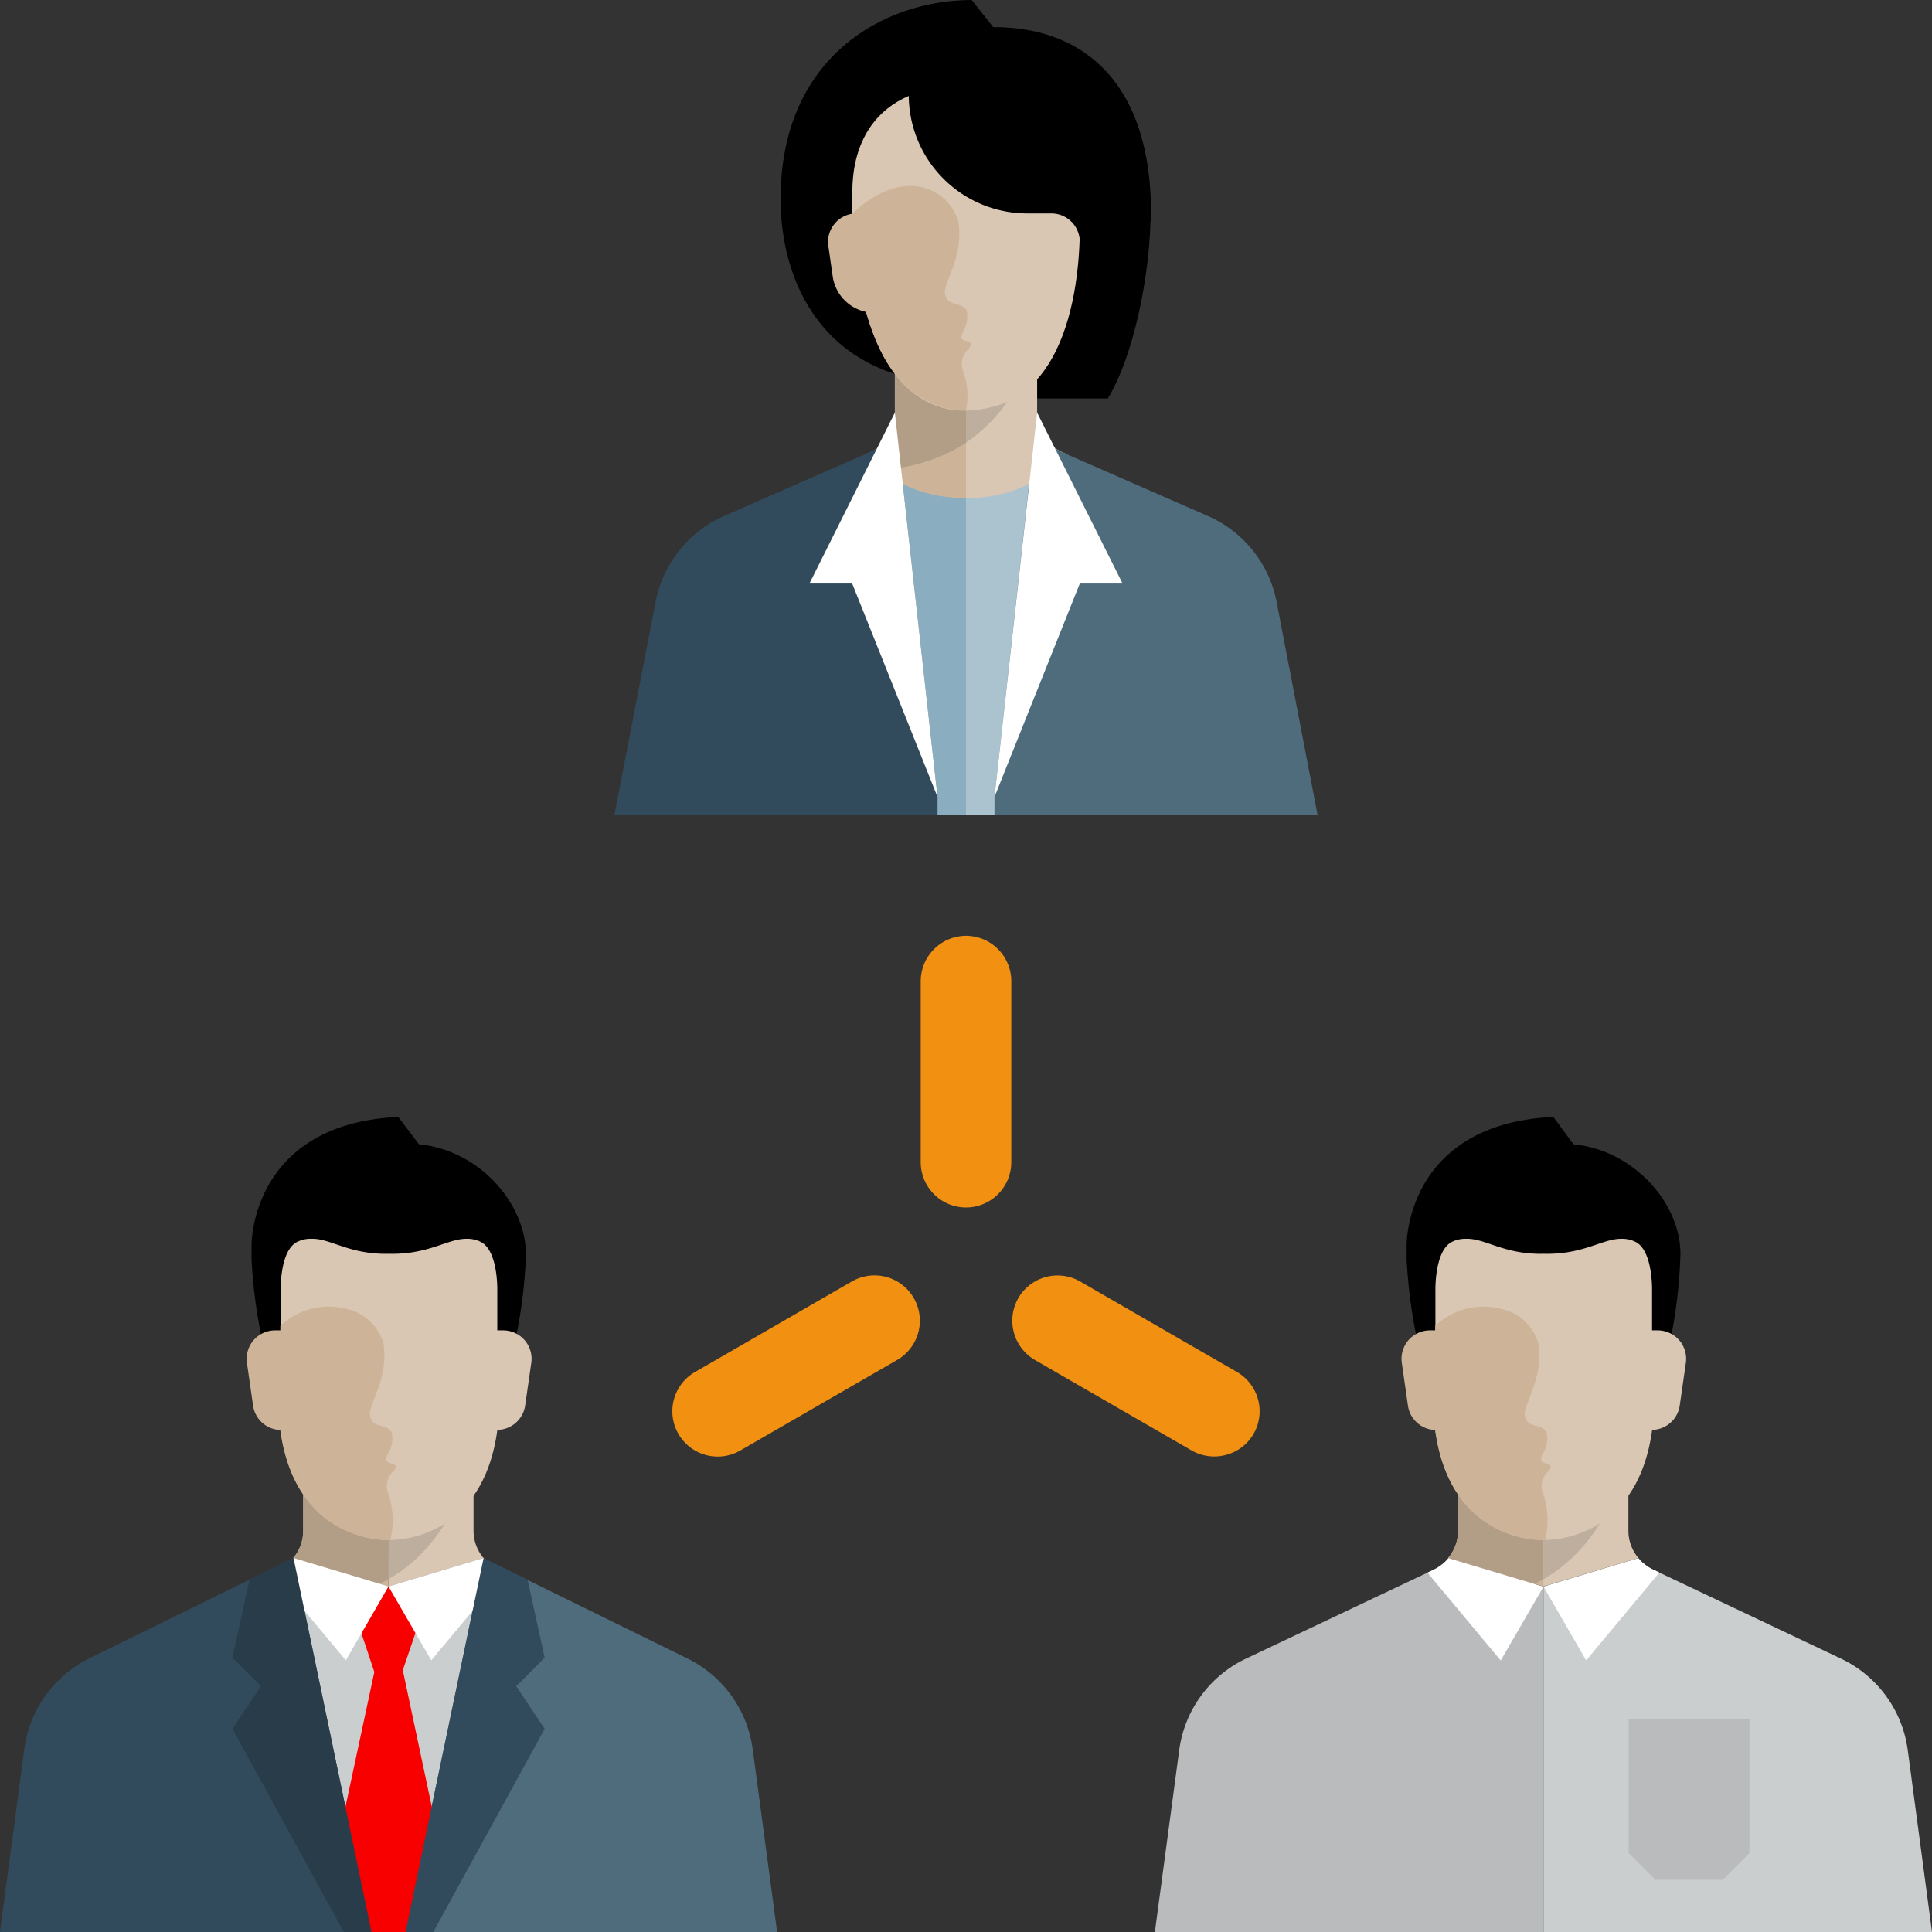<svg xmlns="http://www.w3.org/2000/svg" viewBox="0 0 192 192"><rect x="0" y="0" width="192" height="192" fill="#333333" stroke="none"/><defs><style>.cls-1{fill:#f29111;}.cls-2{fill:#aac3cf;}.cls-3{fill:#8aadbf;}.cls-4{fill:#cdb498;}.cls-5{fill:#dac7b3;}.cls-6{fill:#bdae9d;}.cls-7{fill:#b29d86;}.cls-8{fill:#324b5c;}.cls-9{fill:#fff;}.cls-10{fill:#4f6c7d;}.cls-11{fill:#b9bbbd;}.cls-12{fill:#cbcece;}.cls-13{fill:#f80000;}.cls-14{fill:#283c4a;}</style></defs><title>Asset 1</title><g id="Layer_2" data-name="Layer 2"><g id="Icons"><path class="cls-1" d="M100.5,115.5A4.51,4.51,0,0,1,96,120h0a4.51,4.51,0,0,1-4.5-4.5v-18A4.52,4.52,0,0,1,96,93h0a4.51,4.51,0,0,1,4.5,4.5Z"/><path class="cls-1" d="M122.93,136.35a4.51,4.51,0,0,1,1.65,6.15h0a4.53,4.53,0,0,1-6.15,1.65l-15.59-9A4.52,4.52,0,0,1,101.2,129h0a4.51,4.51,0,0,1,6.14-1.65Z"/><path class="cls-1" d="M84.66,127.35a4.5,4.5,0,0,1,4.5,7.8l-15.59,9a4.5,4.5,0,0,1-4.5-7.8Z"/><polygon class="cls-2" points="112.72 81 103.07 41.02 96 41.02 96 81 112.72 81"/><polygon class="cls-3" points="96 81 96 41.02 88.93 41.02 79.28 81 96 81"/><path d="M114.39,21.21C114.39,8.54,108,2.69,98.7,2.69L96.57,0c-8.66,0-19,5.6-19,19.8,0,7.75,3.88,18.36,18.39,18.38V39.6h14.14c2.63-4.39,4.09-12.13,4.23-17.52C114.38,21.79,114.39,21.5,114.39,21.21Z"/><path class="cls-4" d="M96,49.5V32.05H88.93v9A4.24,4.24,0,0,1,86.39,45l-.26.12C86.43,45.52,89.26,49.5,96,49.5Z"/><path class="cls-5" d="M105.87,45.07l-.26-.12a4.24,4.24,0,0,1-2.54-3.88v-9H96V49.5C102.74,49.5,105.57,45.52,105.87,45.07Z"/><path class="cls-6" d="M103.07,33.94V32.05H96V44C98.81,42.07,101.39,39,103.07,33.94Z"/><path class="cls-7" d="M88.93,32.05v9A4.26,4.26,0,0,1,86.39,45l-.26.11a8.64,8.64,0,0,0,1.43,1.56,17.18,17.18,0,0,0,7.6-2.15L96,44V32.05Z"/><path class="cls-5" d="M107.25,20.36S107,8.49,96.12,8.49s-11.35,8.13-11.41,10.2c0,0-.76,16.48,7,21h0c4,2.37,8.4.28,8.93,0C108.44,35.29,107.25,20.36,107.25,20.36Z"/><path class="cls-4" d="M95.69,33a2.84,2.84,0,0,0,.37-2.15c-.67-1-1.91-.24-2.16-1.73-.1-.56.85-2.33,1.18-3.81a8.61,8.61,0,0,0,.19-3.18,4.88,4.88,0,0,0-3.73-3.54c-2.92-.61-5.65,1.46-6.83,2.65v0a2.83,2.83,0,0,0-2.39,3.2l.43,3A4.22,4.22,0,0,0,86.08,31c1,3.57,2.73,7,5.66,8.64h0A8.14,8.14,0,0,0,96,40.77a6.93,6.93,0,0,0-.13-3.39c0-.13-.07-.25-.11-.38a2,2,0,0,1,.57-2.38C97,33.44,95,34.41,95.69,33Z"/><path d="M107.31,14.14V7.07h-17V9.43a11.78,11.78,0,0,0,11.79,11.78h2.36A2.83,2.83,0,0,1,107.31,24v7.07H113v-17Z"/><path class="cls-8" d="M93.17,81V79.2L89.71,48.06a11.16,11.16,0,0,1-2.2-1.48V44.22a4.27,4.27,0,0,1-1.12.74l-.26.11L72,51.26a11.76,11.76,0,0,0-6.85,8.57L61.06,81Z"/><polygon class="cls-9" points="80.44 57.99 84.69 57.99 93.17 79.2 88.93 41.01 80.44 57.99"/><path class="cls-10" d="M130.94,81l-4.07-21.17A11.76,11.76,0,0,0,120,51.26l-14.15-6.19-.26-.11a4.27,4.27,0,0,1-1.12-.74v2.36a11.16,11.16,0,0,1-2.2,1.48L98.83,79.2V81Z"/><polygon class="cls-9" points="111.56 57.99 107.31 57.99 98.83 79.2 103.07 41.01 111.56 57.99"/><path class="cls-11" d="M153.39,192V157.67h-9.9v-2.35a3.92,3.92,0,0,1-1,.67l-6,2.84-12.66,6a11.79,11.79,0,0,0-6.64,9.09L114.77,192Z"/><path class="cls-12" d="M192,192l-2.41-18.08a11.79,11.79,0,0,0-6.64-9.09l-12.66-6-6-2.84a3.7,3.7,0,0,1-1-.67v2.35h-9.9V192Z"/><path class="cls-5" d="M162.83,154.84a4.2,4.2,0,0,1-1-2.68v-7.22h-8.48v12.73l9.44-2.83Z"/><path class="cls-4" d="M143.94,154.84l9.45,2.83V144.94H144.9v7.22a4.2,4.2,0,0,1-1,2.68Z"/><path class="cls-7" d="M144.9,152.16a4.22,4.22,0,0,1-2.43,3.83h0a11.21,11.21,0,0,0,5.33,2.87,16.4,16.4,0,0,0,5.6-1.93v-12H144.9Z"/><path class="cls-6" d="M161.31,146.4l.43-1.46h-8.35v12h0c.28-.16.56-.34.84-.52C157.05,154.53,159.63,151.43,161.31,146.4Z"/><path d="M141,133.87l-.36.83h25.57l-.36-.83A48.31,48.31,0,0,0,167,124.6c0-5-4.6-10.29-10.63-10.88l-2-2.72c-14.67.69-14.58,12.68-14.58,12.68v1.45A49.72,49.72,0,0,0,141,133.87Z"/><path class="cls-9" d="M164.91,156.28l-.61-.29a4.16,4.16,0,0,1-1.47-1.15l-9.44,2.83,4.24,7.34Z"/><path class="cls-9" d="M142.47,156l-.61.29,7.28,8.73,4.25-7.34-9.45-2.83A4.16,4.16,0,0,1,142.47,156Z"/><path class="cls-5" d="M164.74,132.21h-.56v-3.89s.12-4.08-1.68-4.92a3,3,0,0,0-1.4-.29c-1.88,0-3.74,1.58-7.68,1.49-3.94.09-5.81-1.54-7.69-1.49a3,3,0,0,0-1.4.29c-1.8.84-1.68,4.92-1.68,4.92v13.6h0v.24c1.45,10.42,9.35,10.87,10.58,10.88h.37c1.23,0,9.13-.46,10.58-10.88v-.06a2.82,2.82,0,0,0,2.75-2.42l.61-4.25A2.83,2.83,0,0,0,164.74,132.21Z"/><path class="cls-4" d="M153.32,144.48a2.83,2.83,0,0,0,.37-2.15c-.66-1-1.9-.24-2.16-1.73-.1-.56.85-2.33,1.18-3.81a8.64,8.64,0,0,0,.2-3.18,4.89,4.89,0,0,0-3.74-3.54,7,7,0,0,0-6.54,1.69v.45h-.52a2.83,2.83,0,0,0-2.8,3.23l.61,4.25a2.82,2.82,0,0,0,2.71,2.42v.06c1.45,10.42,9.35,10.87,10.58,10.88h.35a8.31,8.31,0,0,0-.06-4.15,2.72,2.72,0,0,0-.11-.38,2,2,0,0,1,.57-2.38C154.64,145,152.6,145.93,153.32,144.48Z"/><path class="cls-11" d="M171.2,186.82h-6.67l-2.67-2.67V170.82h12v13.33Z"/><path class="cls-10" d="M77.23,192,74.8,173.82a11.79,11.79,0,0,0-6.48-9l-20.26-9.95H38.61V192Z"/><path class="cls-8" d="M38.61,192V154.84H29.17L8.91,164.79a11.8,11.8,0,0,0-6.49,9L0,192Z"/><polygon class="cls-12" points="40.3 192 48.06 154.84 38.61 157.67 29.17 154.84 36.92 192 40.3 192"/><path class="cls-5" d="M48.06,154.84a4.2,4.2,0,0,1-1-2.68v-7.22H38.61v12.73l9.45-2.83Z"/><path class="cls-4" d="M29.17,154.84l9.44,2.83V144.94H30.13v7.22a4.2,4.2,0,0,1-1,2.68Z"/><path class="cls-7" d="M30.13,152.16A4.24,4.24,0,0,1,27.7,156h0A11.21,11.21,0,0,0,33,158.87a16.35,16.35,0,0,0,5.59-1.93v-12H30.13Z"/><path class="cls-6" d="M46.54,146.4l.43-1.46H38.61v12h0c.28-.16.56-.34.84-.52C42.28,154.53,44.85,151.43,46.54,146.4Z"/><path d="M26.21,133.87l-.36.83H51.42l-.36-.83a48.31,48.31,0,0,0,1.21-9.27c-.06-5-4.6-10.29-10.63-10.88L39.58,111C24.92,111.69,25,123.68,25,123.68v1.45A49.72,49.72,0,0,0,26.21,133.87Z"/><path class="cls-5" d="M50,132.21h-.58v-3.89s.12-4.08-1.68-4.92a3,3,0,0,0-1.4-.29c-1.88,0-3.75,1.58-7.69,1.49-3.93.09-5.8-1.54-7.68-1.49a3,3,0,0,0-1.4.29c-1.8.84-1.68,4.92-1.68,4.92v13.6h0v.24c1.45,10.42,9.35,10.87,10.58,10.88h.37c1.23,0,9.13-.46,10.58-10.88v-.06a2.83,2.83,0,0,0,2.77-2.42l.61-4.25A2.83,2.83,0,0,0,50,132.21Z"/><path class="cls-4" d="M38.55,144.48a2.83,2.83,0,0,0,.37-2.15c-.67-1-1.91-.24-2.16-1.73-.1-.56.85-2.33,1.18-3.81a8.61,8.61,0,0,0,.19-3.18,4.88,4.88,0,0,0-3.73-3.54,7,7,0,0,0-6.54,1.69v.45h-.52a2.83,2.83,0,0,0-2.8,3.23l.61,4.25a2.82,2.82,0,0,0,2.71,2.42v.06c1.45,10.42,9.35,10.87,10.58,10.88h.35a8.31,8.31,0,0,0-.06-4.15c0-.13-.07-.25-.11-.38a2,2,0,0,1,.57-2.38C39.87,145,37.83,145.93,38.55,144.48Z"/><polygon class="cls-13" points="35.37 192 41.85 192 44.27 185.96 40.03 165.98 42.86 157.67 34.37 157.67 37.2 166.16 32.96 185.96 35.37 192"/><path class="cls-9" d="M50.14,156.28l-.61-.29a4.16,4.16,0,0,1-1.47-1.15l-9.45,2.83L42.86,165Z"/><path class="cls-9" d="M27.7,156l-.61.29L34.37,165l4.24-7.34-9.44-2.83A4.16,4.16,0,0,1,27.7,156Z"/><polygon class="cls-8" points="43.06 192 54.13 171.81 51.3 167.57 54.13 164.74 52.43 156.99 48.06 154.84 40.3 192 43.06 192"/><polygon class="cls-14" points="34.17 192 36.92 192 29.17 154.84 24.8 156.99 23.1 164.74 25.93 167.57 23.1 171.81 34.17 192"/></g></g></svg>